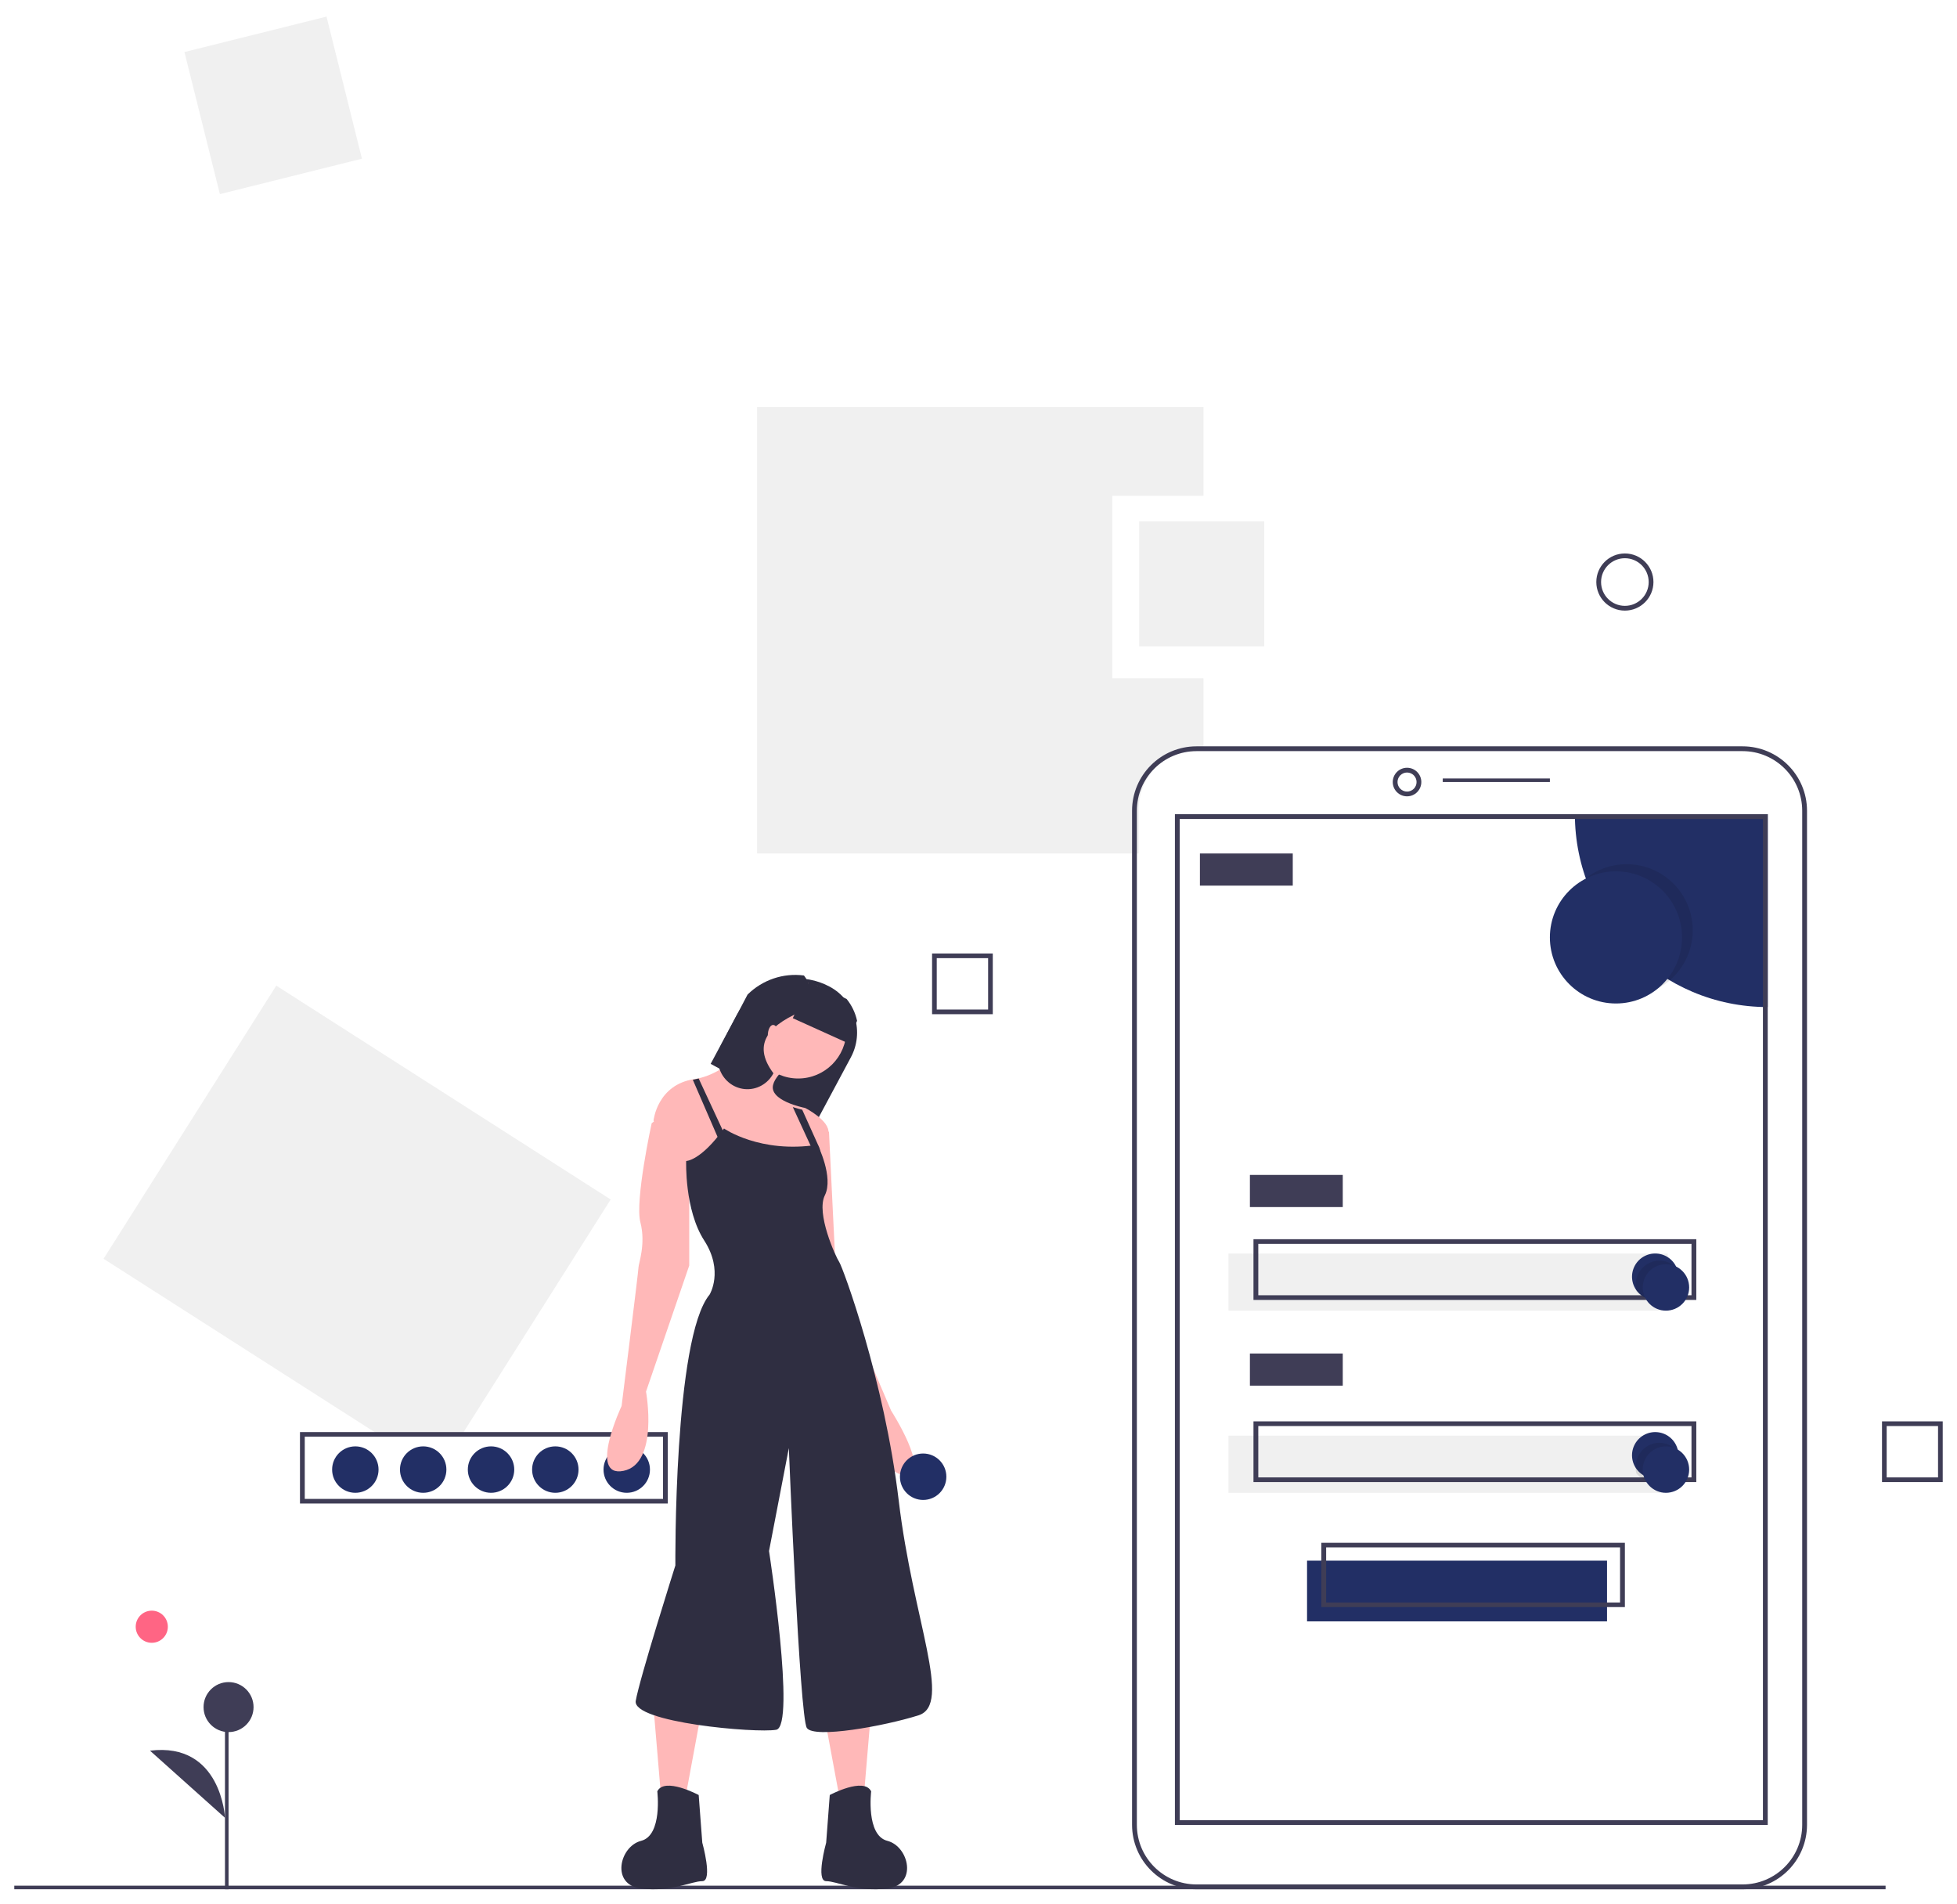 <svg width="548" height="533" viewBox="0 0 548 533" fill="none" xmlns="http://www.w3.org/2000/svg">
<g filter="url(#filter0_d_108_1612)">
<path d="M129.187 397.963L171 331.841L77.359 271.963L29 348.436L106.453 397.963H129.187Z" fill="#F0F0F0"/>
<path fill-rule="evenodd" clip-rule="evenodd" d="M84 416.963H187V396.963H84V416.963ZM185.662 415.673H85.338V398.253H185.662V415.673Z" fill="#3F3D56"/>
<path d="M175.5 413.963C179.09 413.963 182 411.053 182 407.463C182 403.873 179.09 400.963 175.5 400.963C171.91 400.963 169 403.873 169 407.463C169 411.053 171.91 413.963 175.5 413.963Z" fill="#222F65"/>
<path d="M155.5 413.963C159.09 413.963 162 411.053 162 407.463C162 403.873 159.09 400.963 155.5 400.963C151.91 400.963 149 403.873 149 407.463C149 411.053 151.91 413.963 155.5 413.963Z" fill="#222F65"/>
<path d="M137.5 413.963C141.09 413.963 144 411.053 144 407.463C144 403.873 141.09 400.963 137.5 400.963C133.91 400.963 131 403.873 131 407.463C131 411.053 133.91 413.963 137.5 413.963Z" fill="#222F65"/>
<path d="M118.5 413.963C122.09 413.963 125 411.053 125 407.463C125 403.873 122.09 400.963 118.5 400.963C114.91 400.963 112 403.873 112 407.463C112 411.053 114.91 413.963 118.5 413.963Z" fill="#222F65"/>
<path d="M99.5 413.963C103.09 413.963 106 411.053 106 407.463C106 403.873 103.09 400.963 99.5 400.963C95.91 400.963 93 403.873 93 407.463C93 411.053 95.91 413.963 99.5 413.963Z" fill="#222F65"/>
<path d="M311.462 185.904V134.829H337V109.963H212V234.963H318.855V222.741C318.855 218.14 320.683 213.728 323.936 210.474C327.19 207.221 331.602 205.393 336.203 205.393H337V185.904H311.462Z" fill="#F0F0F0"/>
<rect x="51.65" y="10.568" width="41" height="41" transform="rotate(-14 51.65 10.568)" fill="#F0F0F0"/>
<rect x="366" y="432.963" width="84" height="17" fill="#222F65"/>
<rect x="344" y="346.963" width="123" height="16" fill="#F0F0F0"/>
<rect x="4" y="523.963" width="524" height="1" fill="#3F3D56"/>
<path fill-rule="evenodd" clip-rule="evenodd" d="M335.035 524.963H487.965C497.921 524.952 505.989 516.887 506 506.936V222.989C505.989 213.038 497.921 204.974 487.965 204.963H335.035C325.079 204.974 317.011 213.038 317 222.989V506.936C317.011 516.887 325.079 524.952 335.035 524.963ZM318.345 222.989C318.356 213.781 325.822 206.318 335.035 206.307H487.965C497.178 206.318 504.644 213.781 504.655 222.989V506.936C504.644 516.145 497.178 523.608 487.965 523.618H335.035C325.822 523.608 318.356 516.145 318.345 506.936V222.989Z" fill="#3F3D56"/>
<path fill-rule="evenodd" clip-rule="evenodd" d="M390 214.963C390 217.172 391.791 218.963 394 218.963C396.208 218.961 397.998 217.171 398 214.963C398 212.754 396.209 210.963 394 210.963C391.791 210.963 390 212.754 390 214.963ZM391.333 214.963C391.333 213.49 392.527 212.296 394 212.296C395.472 212.298 396.665 213.491 396.667 214.963C396.667 216.436 395.473 217.63 394 217.63C392.527 217.63 391.333 216.436 391.333 214.963Z" fill="#3F3D56"/>
<rect x="404" y="213.963" width="30" height="1" fill="#3F3D56"/>
<path d="M495 223.963V277.963C465.177 277.962 441.001 253.786 441 223.963H495Z" fill="#222F65"/>
<path fill-rule="evenodd" clip-rule="evenodd" d="M329 506.963H495V223.963H329V506.963ZM493.656 505.619H330.344V225.307H493.656V505.619Z" fill="#3F3D56"/>
<path opacity="0.1" d="M455.5 274.963C465.717 274.963 474 266.68 474 256.463C474 246.246 465.717 237.963 455.5 237.963C445.283 237.963 437 246.246 437 256.463C437 266.68 445.283 274.963 455.5 274.963Z" fill="black"/>
<path d="M452.5 276.963C462.717 276.963 471 268.68 471 258.463C471 248.246 462.717 239.963 452.5 239.963C442.283 239.963 434 248.246 434 258.463C434 268.68 442.283 276.963 452.5 276.963Z" fill="#222F65"/>
<rect x="336" y="234.963" width="26" height="9" fill="#3F3D56"/>
<rect x="350" y="324.963" width="26" height="9" fill="#3F3D56"/>
<path fill-rule="evenodd" clip-rule="evenodd" d="M351 359.963H475V342.963H351V359.963ZM473.652 358.655H352.348V344.271H473.652V358.655Z" fill="#3F3D56"/>
<rect x="344" y="397.963" width="123" height="16" fill="#F0F0F0"/>
<rect x="350" y="374.963" width="26" height="9" fill="#3F3D56"/>
<path fill-rule="evenodd" clip-rule="evenodd" d="M351 410.963H475V393.963H351V410.963ZM473.652 409.655H352.348V395.271H473.652V409.655Z" fill="#3F3D56"/>
<path fill-rule="evenodd" clip-rule="evenodd" d="M370 445.963H455V427.963H370V445.963ZM453.651 444.677H371.349V429.249H453.651V444.677Z" fill="#3F3D56"/>
<path d="M470 353.463C470 356.204 468.28 358.651 465.7 359.579C463.121 360.507 460.237 359.716 458.491 357.603L458.484 357.597C456.783 355.533 456.52 352.639 457.82 350.302C459.12 347.965 461.719 346.664 464.368 347.022C467.018 347.38 469.178 349.324 469.812 351.922C469.811 351.924 469.812 351.926 469.813 351.927C469.815 351.928 469.816 351.929 469.818 351.929C469.938 352.431 469.999 352.946 470 353.463Z" fill="#222F65"/>
<path opacity="0.1" d="M470 353.088C470 355.988 468.235 358.575 465.589 359.557C462.943 360.538 459.985 359.702 458.193 357.467L458.187 357.46C458.064 356.929 458.001 356.384 458 355.838C458 352.938 459.765 350.35 462.411 349.369C465.057 348.388 468.015 349.224 469.807 351.459C469.807 351.461 469.807 351.462 469.809 351.464C469.81 351.465 469.812 351.466 469.813 351.466C469.936 351.997 469.999 352.542 470 353.088Z" fill="black"/>
<path d="M466.5 362.963C470.09 362.963 473 360.053 473 356.463C473 352.873 470.09 349.963 466.5 349.963C462.91 349.963 460 352.873 460 356.463C460 360.053 462.91 362.963 466.5 362.963Z" fill="#222F65"/>
<path d="M470 403.463C470 406.204 468.28 408.651 465.7 409.579C463.121 410.507 460.237 409.716 458.491 407.603L458.484 407.597C456.783 405.533 456.52 402.639 457.82 400.302C459.12 397.965 461.719 396.664 464.368 397.022C467.018 397.38 469.178 399.324 469.812 401.922C469.811 401.924 469.812 401.926 469.813 401.927C469.815 401.928 469.816 401.929 469.818 401.929C469.938 402.431 469.999 402.946 470 403.463Z" fill="#222F65"/>
<path opacity="0.1" d="M470 404.088C470 406.988 468.235 409.575 465.589 410.557C462.943 411.538 459.985 410.702 458.193 408.467L458.187 408.46C458.064 407.929 458.001 407.384 458 406.838C458 403.938 459.765 401.35 462.411 400.369C465.057 399.388 468.015 400.224 469.807 402.459C469.807 402.461 469.807 402.462 469.809 402.464C469.81 402.465 469.812 402.466 469.813 402.466C469.936 402.997 469.999 403.542 470 404.088Z" fill="black"/>
<path d="M466.5 413.963C470.09 413.963 473 411.053 473 407.463C473 403.873 470.09 400.963 466.5 400.963C462.91 400.963 460 403.873 460 407.463C460 411.053 462.91 413.963 466.5 413.963Z" fill="#222F65"/>
<rect x="319" y="141.963" width="35" height="35" fill="#F0F0F0"/>
<path fill-rule="evenodd" clip-rule="evenodd" d="M447 158.963C447 163.381 450.582 166.963 455 166.963C459.416 166.958 462.995 163.379 463 158.963C463 154.545 459.418 150.963 455 150.963C450.582 150.963 447 154.545 447 158.963ZM448.333 158.963C448.333 155.281 451.318 152.296 455 152.296C458.68 152.3 461.662 155.283 461.667 158.963C461.667 162.645 458.682 165.63 455 165.63C451.318 165.63 448.333 162.645 448.333 158.963Z" fill="#3F3D56"/>
<path fill-rule="evenodd" clip-rule="evenodd" d="M261 279.963H278V262.963H261V279.963ZM276.692 278.655H262.308V264.271H276.692V278.655Z" fill="#3F3D56"/>
<path fill-rule="evenodd" clip-rule="evenodd" d="M527 410.963H544V393.963H527V410.963ZM542.692 409.655H528.308V395.271H542.692V409.655Z" fill="#3F3D56"/>
<path d="M199 293.867L201.998 295.493L212.198 301.029L228.665 309.963L238.262 292.034C240.087 288.631 240.494 284.638 239.392 280.933C238.29 277.229 235.77 274.118 232.387 272.286C225.044 268.293 215.981 269.532 209.96 275.35L209.955 275.356C208.511 276.752 207.292 278.367 206.343 280.142L199 293.867Z" fill="#2F2E41"/>
<path d="M244 474.043L242.069 496.923L234.827 497.963L230 471.963L244 474.043Z" fill="#FFB8B8"/>
<path d="M232.352 498.581C232.352 498.581 241.927 493.449 243.943 497.555C243.943 497.555 242.431 509.871 248.479 511.411C254.527 512.95 257.047 523.727 248.479 524.753C239.912 525.78 234.368 522.701 231.344 522.701C228.32 522.701 231.344 511.924 231.344 511.924L232.352 498.581Z" fill="#2F2E41"/>
<path d="M183 474.043L184.931 496.923L192.173 497.963L197 471.963L183 474.043Z" fill="#FFB8B8"/>
<path d="M195.648 498.581C195.648 498.581 186.073 493.449 184.057 497.555C184.057 497.555 185.569 509.871 179.521 511.411C173.473 512.95 170.953 523.727 179.521 524.753C188.088 525.78 193.632 522.701 196.656 522.701C199.68 522.701 196.656 511.924 196.656 511.924L195.648 498.581Z" fill="#2F2E41"/>
<path d="M223.5 297.963C230.956 297.963 237 291.919 237 284.463C237 277.007 230.956 270.963 223.5 270.963C216.044 270.963 210 277.007 210 284.463C210 291.919 216.044 297.963 223.5 297.963Z" fill="#FFB8B8"/>
<path d="M183 309.763L193.495 326.457L205.988 325.445L226.477 326.963C226.477 326.963 228.411 323.047 229.991 319.238C230.855 317.336 231.52 315.347 231.974 313.304C232.474 309.763 225.478 306.222 225.478 306.222C225.478 306.222 225.203 306.171 224.743 306.06C224.134 305.913 223.194 305.67 222.165 305.316C219.841 304.517 217.047 303.161 216.483 301.163C215.483 297.622 222.979 292.563 222.979 292.563L213.984 283.963C213.984 283.963 205.993 295.199 196.288 297.758C195.725 297.909 195.155 298.027 194.579 298.112C194.549 298.117 194.524 298.123 194.494 298.128C183.999 299.645 183 309.763 183 309.763Z" fill="#FFB8B8"/>
<path d="M188.264 305.963L182.477 310.501C182.477 310.501 177.741 332.184 179.319 338.235C180.898 344.286 178.793 349.833 178.793 350.841C178.793 351.85 174.058 389.668 174.058 389.668C174.058 389.668 164.587 409.838 174.584 407.821C184.581 405.804 180.898 385.634 180.898 385.634L193 350.337V320.586L188.264 305.963Z" fill="#FFB8B8"/>
<path d="M228.046 309.963L232.137 312.963L234.183 354.958L249.525 390.955C249.525 390.955 260.776 408.453 253.616 408.953C246.456 409.453 241.854 390.955 241.854 390.955L228.046 356.458L226 322.962L228.046 309.963Z" fill="#FFB8B8"/>
<path d="M202.734 311.963C202.734 311.963 212.821 319.041 228.96 316.513C228.96 316.513 233.499 325.613 230.978 330.668C228.456 335.724 234.004 347.857 235.012 349.373C236.021 350.89 247.621 382.234 251.656 416.105C255.69 449.977 266.786 473.232 257.203 476.265C247.621 479.298 227.951 482.837 225.934 479.804C223.917 476.771 220.891 401.444 220.891 401.444L215.343 430.261C215.343 430.261 222.908 479.298 217.36 480.31C211.812 481.321 177.013 478.287 178.021 472.221C179.03 466.154 189.117 434.305 189.117 434.305C189.117 434.305 188.613 370.606 198.7 358.473C198.7 358.473 202.734 351.901 197.187 343.307C191.639 334.712 192.143 321.063 192.143 321.063C192.143 321.063 196.178 321.063 202.734 311.963Z" fill="#2F2E41"/>
<path d="M194 298.315L202.08 316.963L204 315.956L195.642 297.963L194 298.315Z" fill="#2F2E41"/>
<path d="M222 305.963L228.452 319.963L230 319.827L229.474 317.444L224.636 306.704C224.013 306.557 223.052 306.316 222 305.963Z" fill="#2F2E41"/>
<path d="M201.377 294.986C202.366 298.252 205.167 300.591 208.484 300.923C211.802 301.254 214.989 299.513 216.574 296.504C210.208 287.964 215.668 282.599 226.01 278.541C227.603 275.507 227.251 271.786 225.119 269.123C219.346 268.365 213.548 270.324 209.343 274.452L209.338 274.457L201.991 288.439C200.933 290.447 200.712 292.808 201.377 294.986Z" fill="#2F2E41"/>
<path d="M216.5 288.963C217.328 288.963 218 287.62 218 285.963C218 284.306 217.328 282.963 216.5 282.963C215.672 282.963 215 284.306 215 285.963C215 287.62 215.672 288.963 216.5 288.963Z" fill="#FFB8B8"/>
<path d="M222 281.084L237.212 287.963L240 281.822C239.52 279.577 238.514 277.478 237.065 275.695L226.595 270.963L222 281.084Z" fill="#2F2E41"/>
<path d="M258.5 415.963C262.09 415.963 265 413.053 265 409.463C265 405.873 262.09 402.963 258.5 402.963C254.91 402.963 252 405.873 252 409.463C252 413.053 254.91 415.963 258.5 415.963Z" fill="#222F65"/>
<path d="M42.5 455.963C44.985 455.963 47 453.948 47 451.463C47 448.978 44.985 446.963 42.5 446.963C40.015 446.963 38 448.978 38 451.463C38 453.948 40.015 455.963 42.5 455.963Z" fill="#FF6584"/>
<rect x="63" y="474.963" width="1" height="50" fill="#3F3D56"/>
<path d="M64 480.963C67.866 480.963 71 477.829 71 473.963C71 470.097 67.866 466.963 64 466.963C60.134 466.963 57 470.097 57 473.963C57 477.829 60.134 480.963 64 480.963Z" fill="#3F3D56"/>
<path d="M63 504.963C63 504.963 62.023 483.69 42 486.163L63 504.963Z" fill="#3F3D56"/>
</g>
<defs>
<filter id="filter0_d_108_1612" x="0" y="0.65" width="548" height="532.313" filterUnits="userSpaceOnUse" color-interpolation-filters="sRGB">
<feFlood flood-opacity="0" result="BackgroundImageFix"/>
<feColorMatrix in="SourceAlpha" type="matrix" values="0 0 0 0 0 0 0 0 0 0 0 0 0 0 0 0 0 0 127 0" result="hardAlpha"/>
<feOffset dy="4"/>
<feGaussianBlur stdDeviation="2"/>
<feComposite in2="hardAlpha" operator="out"/>
<feColorMatrix type="matrix" values="0 0 0 0 0 0 0 0 0 0 0 0 0 0 0 0 0 0 0.25 0"/>
<feBlend mode="normal" in2="BackgroundImageFix" result="effect1_dropShadow_108_1612"/>
<feBlend mode="normal" in="SourceGraphic" in2="effect1_dropShadow_108_1612" result="shape"/>
</filter>
</defs>
</svg>
